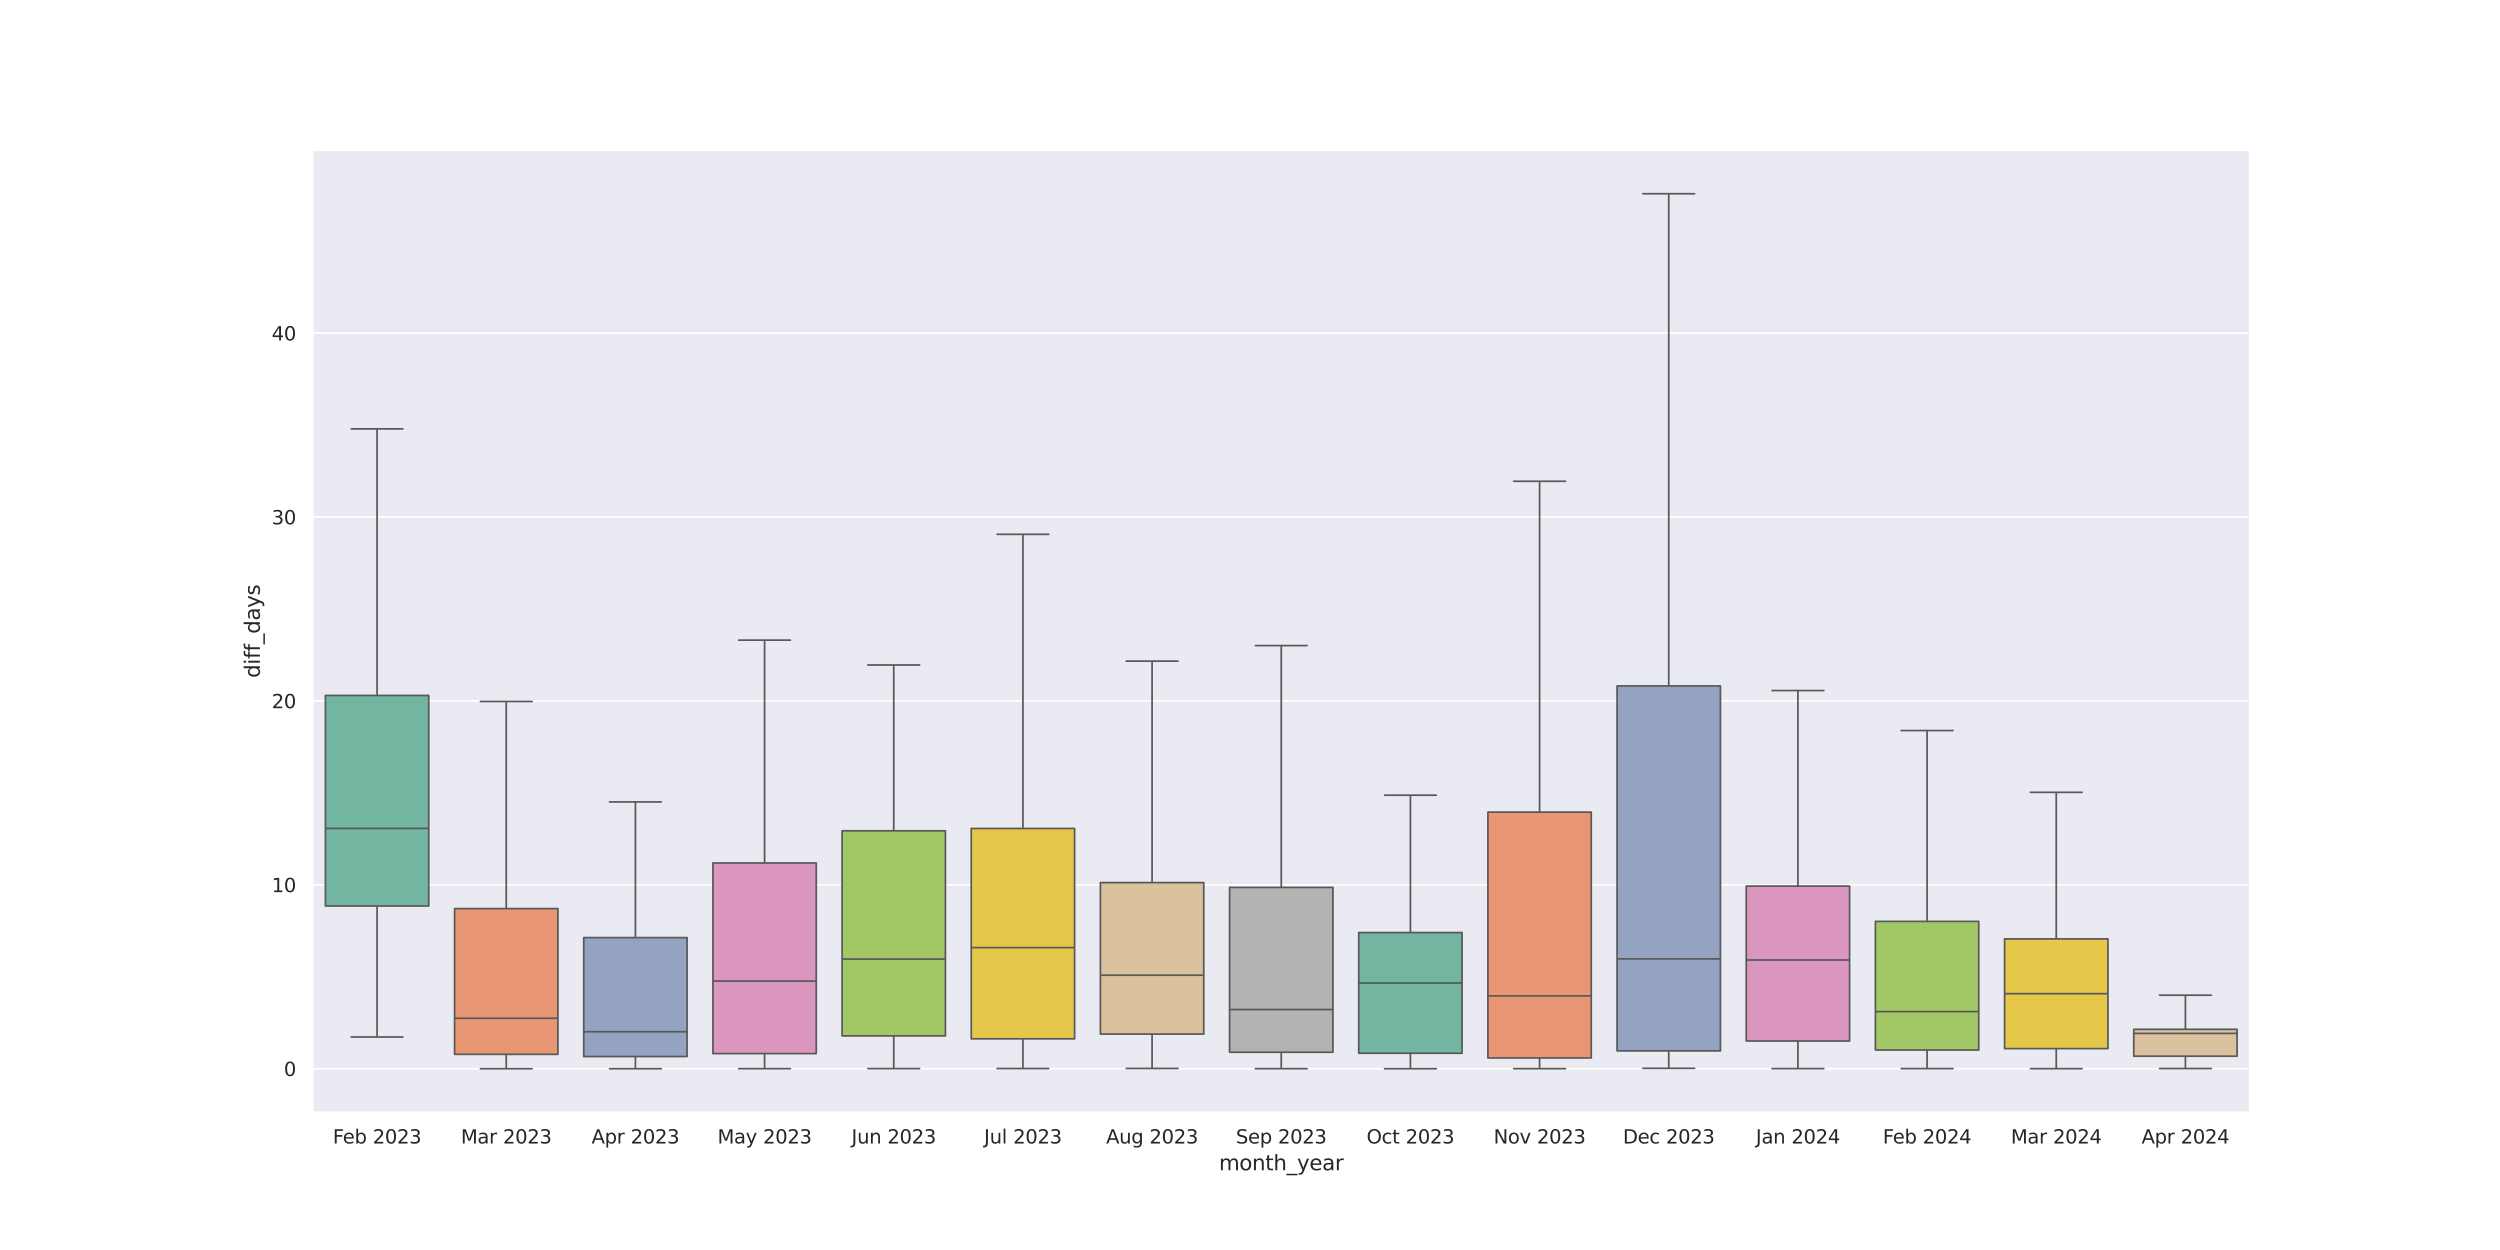 <?xml version="1.0" encoding="utf-8" standalone="no"?>
<!DOCTYPE svg PUBLIC "-//W3C//DTD SVG 1.1//EN"
  "http://www.w3.org/Graphics/SVG/1.1/DTD/svg11.dtd">
<svg xmlns:xlink="http://www.w3.org/1999/xlink" width="1440pt" height="720pt" viewBox="0 0 1440 720" xmlns="http://www.w3.org/2000/svg" version="1.1">
 <defs>
  <style type="text/css">*{stroke-linejoin: round; stroke-linecap: butt}</style>
 </defs>
 <g id="figure_1">
  <g id="patch_1">
   <path d="M 0 720 
L 1440 720 
L 1440 0 
L 0 0 
z
" style="fill: #ffffff"/>
  </g>
  <g id="axes_1">
   <g id="patch_2">
    <path d="M 180 640.8 
L 1296 640.8 
L 1296 86.4 
L 180 86.4 
z
" style="fill: #eaeaf2"/>
   </g>
   <g id="matplotlib.axis_1">
    <g id="xtick_1">
     <g id="text_1">
      <!-- Feb 2023 -->
      <g style="fill: #262626" transform="translate(191.718 658.658) scale(0.11 -0.11)">
       <defs>
        <path id="DejaVuSans-46" d="M 628 4666 
L 3309 4666 
L 3309 4134 
L 1259 4134 
L 1259 2759 
L 3109 2759 
L 3109 2228 
L 1259 2228 
L 1259 0 
L 628 0 
L 628 4666 
z
" transform="scale(0.016)"/>
        <path id="DejaVuSans-65" d="M 3597 1894 
L 3597 1613 
L 953 1613 
Q 991 1019 1311 708 
Q 1631 397 2203 397 
Q 2534 397 2845 478 
Q 3156 559 3463 722 
L 3463 178 
Q 3153 47 2828 -22 
Q 2503 -91 2169 -91 
Q 1331 -91 842 396 
Q 353 884 353 1716 
Q 353 2575 817 3079 
Q 1281 3584 2069 3584 
Q 2775 3584 3186 3129 
Q 3597 2675 3597 1894 
z
M 3022 2063 
Q 3016 2534 2758 2815 
Q 2500 3097 2075 3097 
Q 1594 3097 1305 2825 
Q 1016 2553 972 2059 
L 3022 2063 
z
" transform="scale(0.016)"/>
        <path id="DejaVuSans-62" d="M 3116 1747 
Q 3116 2381 2855 2742 
Q 2594 3103 2138 3103 
Q 1681 3103 1420 2742 
Q 1159 2381 1159 1747 
Q 1159 1113 1420 752 
Q 1681 391 2138 391 
Q 2594 391 2855 752 
Q 3116 1113 3116 1747 
z
M 1159 2969 
Q 1341 3281 1617 3432 
Q 1894 3584 2278 3584 
Q 2916 3584 3314 3078 
Q 3713 2572 3713 1747 
Q 3713 922 3314 415 
Q 2916 -91 2278 -91 
Q 1894 -91 1617 61 
Q 1341 213 1159 525 
L 1159 0 
L 581 0 
L 581 4863 
L 1159 4863 
L 1159 2969 
z
" transform="scale(0.016)"/>
        <path id="DejaVuSans-20" transform="scale(0.016)"/>
        <path id="DejaVuSans-32" d="M 1228 531 
L 3431 531 
L 3431 0 
L 469 0 
L 469 531 
Q 828 903 1448 1529 
Q 2069 2156 2228 2338 
Q 2531 2678 2651 2914 
Q 2772 3150 2772 3378 
Q 2772 3750 2511 3984 
Q 2250 4219 1831 4219 
Q 1534 4219 1204 4116 
Q 875 4013 500 3803 
L 500 4441 
Q 881 4594 1212 4672 
Q 1544 4750 1819 4750 
Q 2544 4750 2975 4387 
Q 3406 4025 3406 3419 
Q 3406 3131 3298 2873 
Q 3191 2616 2906 2266 
Q 2828 2175 2409 1742 
Q 1991 1309 1228 531 
z
" transform="scale(0.016)"/>
        <path id="DejaVuSans-30" d="M 2034 4250 
Q 1547 4250 1301 3770 
Q 1056 3291 1056 2328 
Q 1056 1369 1301 889 
Q 1547 409 2034 409 
Q 2525 409 2770 889 
Q 3016 1369 3016 2328 
Q 3016 3291 2770 3770 
Q 2525 4250 2034 4250 
z
M 2034 4750 
Q 2819 4750 3233 4129 
Q 3647 3509 3647 2328 
Q 3647 1150 3233 529 
Q 2819 -91 2034 -91 
Q 1250 -91 836 529 
Q 422 1150 422 2328 
Q 422 3509 836 4129 
Q 1250 4750 2034 4750 
z
" transform="scale(0.016)"/>
        <path id="DejaVuSans-33" d="M 2597 2516 
Q 3050 2419 3304 2112 
Q 3559 1806 3559 1356 
Q 3559 666 3084 287 
Q 2609 -91 1734 -91 
Q 1441 -91 1130 -33 
Q 819 25 488 141 
L 488 750 
Q 750 597 1062 519 
Q 1375 441 1716 441 
Q 2309 441 2620 675 
Q 2931 909 2931 1356 
Q 2931 1769 2642 2001 
Q 2353 2234 1838 2234 
L 1294 2234 
L 1294 2753 
L 1863 2753 
Q 2328 2753 2575 2939 
Q 2822 3125 2822 3475 
Q 2822 3834 2567 4026 
Q 2313 4219 1838 4219 
Q 1578 4219 1281 4162 
Q 984 4106 628 3988 
L 628 4550 
Q 988 4650 1302 4700 
Q 1616 4750 1894 4750 
Q 2613 4750 3031 4423 
Q 3450 4097 3450 3541 
Q 3450 3153 3228 2886 
Q 3006 2619 2597 2516 
z
" transform="scale(0.016)"/>
       </defs>
       <use xlink:href="#DejaVuSans-46"/>
       <use xlink:href="#DejaVuSans-65" x="52.02"/>
       <use xlink:href="#DejaVuSans-62" x="113.543"/>
       <use xlink:href="#DejaVuSans-20" x="177.02"/>
       <use xlink:href="#DejaVuSans-32" x="208.807"/>
       <use xlink:href="#DejaVuSans-30" x="272.43"/>
       <use xlink:href="#DejaVuSans-32" x="336.053"/>
       <use xlink:href="#DejaVuSans-33" x="399.676"/>
      </g>
     </g>
    </g>
    <g id="xtick_2">
     <g id="text_2">
      <!-- Mar 2023 -->
      <g style="fill: #262626" transform="translate(265.478 658.658) scale(0.11 -0.11)">
       <defs>
        <path id="DejaVuSans-4d" d="M 628 4666 
L 1569 4666 
L 2759 1491 
L 3956 4666 
L 4897 4666 
L 4897 0 
L 4281 0 
L 4281 4097 
L 3078 897 
L 2444 897 
L 1241 4097 
L 1241 0 
L 628 0 
L 628 4666 
z
" transform="scale(0.016)"/>
        <path id="DejaVuSans-61" d="M 2194 1759 
Q 1497 1759 1228 1600 
Q 959 1441 959 1056 
Q 959 750 1161 570 
Q 1363 391 1709 391 
Q 2188 391 2477 730 
Q 2766 1069 2766 1631 
L 2766 1759 
L 2194 1759 
z
M 3341 1997 
L 3341 0 
L 2766 0 
L 2766 531 
Q 2569 213 2275 61 
Q 1981 -91 1556 -91 
Q 1019 -91 701 211 
Q 384 513 384 1019 
Q 384 1609 779 1909 
Q 1175 2209 1959 2209 
L 2766 2209 
L 2766 2266 
Q 2766 2663 2505 2880 
Q 2244 3097 1772 3097 
Q 1472 3097 1187 3025 
Q 903 2953 641 2809 
L 641 3341 
Q 956 3463 1253 3523 
Q 1550 3584 1831 3584 
Q 2591 3584 2966 3190 
Q 3341 2797 3341 1997 
z
" transform="scale(0.016)"/>
        <path id="DejaVuSans-72" d="M 2631 2963 
Q 2534 3019 2420 3045 
Q 2306 3072 2169 3072 
Q 1681 3072 1420 2755 
Q 1159 2438 1159 1844 
L 1159 0 
L 581 0 
L 581 3500 
L 1159 3500 
L 1159 2956 
Q 1341 3275 1631 3429 
Q 1922 3584 2338 3584 
Q 2397 3584 2469 3576 
Q 2541 3569 2628 3553 
L 2631 2963 
z
" transform="scale(0.016)"/>
       </defs>
       <use xlink:href="#DejaVuSans-4d"/>
       <use xlink:href="#DejaVuSans-61" x="86.279"/>
       <use xlink:href="#DejaVuSans-72" x="147.559"/>
       <use xlink:href="#DejaVuSans-20" x="188.672"/>
       <use xlink:href="#DejaVuSans-32" x="220.459"/>
       <use xlink:href="#DejaVuSans-30" x="284.082"/>
       <use xlink:href="#DejaVuSans-32" x="347.705"/>
       <use xlink:href="#DejaVuSans-33" x="411.328"/>
      </g>
     </g>
    </g>
    <g id="xtick_3">
     <g id="text_3">
      <!-- Apr 2023 -->
      <g style="fill: #262626" transform="translate(340.74 658.658) scale(0.11 -0.11)">
       <defs>
        <path id="DejaVuSans-41" d="M 2188 4044 
L 1331 1722 
L 3047 1722 
L 2188 4044 
z
M 1831 4666 
L 2547 4666 
L 4325 0 
L 3669 0 
L 3244 1197 
L 1141 1197 
L 716 0 
L 50 0 
L 1831 4666 
z
" transform="scale(0.016)"/>
        <path id="DejaVuSans-70" d="M 1159 525 
L 1159 -1331 
L 581 -1331 
L 581 3500 
L 1159 3500 
L 1159 2969 
Q 1341 3281 1617 3432 
Q 1894 3584 2278 3584 
Q 2916 3584 3314 3078 
Q 3713 2572 3713 1747 
Q 3713 922 3314 415 
Q 2916 -91 2278 -91 
Q 1894 -91 1617 61 
Q 1341 213 1159 525 
z
M 3116 1747 
Q 3116 2381 2855 2742 
Q 2594 3103 2138 3103 
Q 1681 3103 1420 2742 
Q 1159 2381 1159 1747 
Q 1159 1113 1420 752 
Q 1681 391 2138 391 
Q 2594 391 2855 752 
Q 3116 1113 3116 1747 
z
" transform="scale(0.016)"/>
       </defs>
       <use xlink:href="#DejaVuSans-41"/>
       <use xlink:href="#DejaVuSans-70" x="68.408"/>
       <use xlink:href="#DejaVuSans-72" x="131.885"/>
       <use xlink:href="#DejaVuSans-20" x="172.998"/>
       <use xlink:href="#DejaVuSans-32" x="204.785"/>
       <use xlink:href="#DejaVuSans-30" x="268.408"/>
       <use xlink:href="#DejaVuSans-32" x="332.031"/>
       <use xlink:href="#DejaVuSans-33" x="395.654"/>
      </g>
     </g>
    </g>
    <g id="xtick_4">
     <g id="text_4">
      <!-- May 2023 -->
      <g style="fill: #262626" transform="translate(413.283 658.658) scale(0.11 -0.11)">
       <defs>
        <path id="DejaVuSans-79" d="M 2059 -325 
Q 1816 -950 1584 -1140 
Q 1353 -1331 966 -1331 
L 506 -1331 
L 506 -850 
L 844 -850 
Q 1081 -850 1212 -737 
Q 1344 -625 1503 -206 
L 1606 56 
L 191 3500 
L 800 3500 
L 1894 763 
L 2988 3500 
L 3597 3500 
L 2059 -325 
z
" transform="scale(0.016)"/>
       </defs>
       <use xlink:href="#DejaVuSans-4d"/>
       <use xlink:href="#DejaVuSans-61" x="86.279"/>
       <use xlink:href="#DejaVuSans-79" x="147.559"/>
       <use xlink:href="#DejaVuSans-20" x="206.738"/>
       <use xlink:href="#DejaVuSans-32" x="238.525"/>
       <use xlink:href="#DejaVuSans-30" x="302.148"/>
       <use xlink:href="#DejaVuSans-32" x="365.771"/>
       <use xlink:href="#DejaVuSans-33" x="429.395"/>
      </g>
     </g>
    </g>
    <g id="xtick_5">
     <g id="text_5">
      <!-- Jun 2023 -->
      <g style="fill: #262626" transform="translate(490.461 658.658) scale(0.11 -0.11)">
       <defs>
        <path id="DejaVuSans-4a" d="M 628 4666 
L 1259 4666 
L 1259 325 
Q 1259 -519 939 -900 
Q 619 -1281 -91 -1281 
L -331 -1281 
L -331 -750 
L -134 -750 
Q 284 -750 456 -515 
Q 628 -281 628 325 
L 628 4666 
z
" transform="scale(0.016)"/>
        <path id="DejaVuSans-75" d="M 544 1381 
L 544 3500 
L 1119 3500 
L 1119 1403 
Q 1119 906 1312 657 
Q 1506 409 1894 409 
Q 2359 409 2629 706 
Q 2900 1003 2900 1516 
L 2900 3500 
L 3475 3500 
L 3475 0 
L 2900 0 
L 2900 538 
Q 2691 219 2414 64 
Q 2138 -91 1772 -91 
Q 1169 -91 856 284 
Q 544 659 544 1381 
z
M 1991 3584 
L 1991 3584 
z
" transform="scale(0.016)"/>
        <path id="DejaVuSans-6e" d="M 3513 2113 
L 3513 0 
L 2938 0 
L 2938 2094 
Q 2938 2591 2744 2837 
Q 2550 3084 2163 3084 
Q 1697 3084 1428 2787 
Q 1159 2491 1159 1978 
L 1159 0 
L 581 0 
L 581 3500 
L 1159 3500 
L 1159 2956 
Q 1366 3272 1645 3428 
Q 1925 3584 2291 3584 
Q 2894 3584 3203 3211 
Q 3513 2838 3513 2113 
z
" transform="scale(0.016)"/>
       </defs>
       <use xlink:href="#DejaVuSans-4a"/>
       <use xlink:href="#DejaVuSans-75" x="29.492"/>
       <use xlink:href="#DejaVuSans-6e" x="92.871"/>
       <use xlink:href="#DejaVuSans-20" x="156.25"/>
       <use xlink:href="#DejaVuSans-32" x="188.037"/>
       <use xlink:href="#DejaVuSans-30" x="251.66"/>
       <use xlink:href="#DejaVuSans-32" x="315.283"/>
       <use xlink:href="#DejaVuSans-33" x="378.906"/>
      </g>
     </g>
    </g>
    <g id="xtick_6">
     <g id="text_6">
      <!-- Jul 2023 -->
      <g style="fill: #262626" transform="translate(566.818 658.658) scale(0.11 -0.11)">
       <defs>
        <path id="DejaVuSans-6c" d="M 603 4863 
L 1178 4863 
L 1178 0 
L 603 0 
L 603 4863 
z
" transform="scale(0.016)"/>
       </defs>
       <use xlink:href="#DejaVuSans-4a"/>
       <use xlink:href="#DejaVuSans-75" x="29.492"/>
       <use xlink:href="#DejaVuSans-6c" x="92.871"/>
       <use xlink:href="#DejaVuSans-20" x="120.654"/>
       <use xlink:href="#DejaVuSans-32" x="152.441"/>
       <use xlink:href="#DejaVuSans-30" x="216.064"/>
       <use xlink:href="#DejaVuSans-32" x="279.688"/>
       <use xlink:href="#DejaVuSans-33" x="343.311"/>
      </g>
     </g>
    </g>
    <g id="xtick_7">
     <g id="text_7">
      <!-- Aug 2023 -->
      <g style="fill: #262626" transform="translate(637.115 658.658) scale(0.11 -0.11)">
       <defs>
        <path id="DejaVuSans-67" d="M 2906 1791 
Q 2906 2416 2648 2759 
Q 2391 3103 1925 3103 
Q 1463 3103 1205 2759 
Q 947 2416 947 1791 
Q 947 1169 1205 825 
Q 1463 481 1925 481 
Q 2391 481 2648 825 
Q 2906 1169 2906 1791 
z
M 3481 434 
Q 3481 -459 3084 -895 
Q 2688 -1331 1869 -1331 
Q 1566 -1331 1297 -1286 
Q 1028 -1241 775 -1147 
L 775 -588 
Q 1028 -725 1275 -790 
Q 1522 -856 1778 -856 
Q 2344 -856 2625 -561 
Q 2906 -266 2906 331 
L 2906 616 
Q 2728 306 2450 153 
Q 2172 0 1784 0 
Q 1141 0 747 490 
Q 353 981 353 1791 
Q 353 2603 747 3093 
Q 1141 3584 1784 3584 
Q 2172 3584 2450 3431 
Q 2728 3278 2906 2969 
L 2906 3500 
L 3481 3500 
L 3481 434 
z
" transform="scale(0.016)"/>
       </defs>
       <use xlink:href="#DejaVuSans-41"/>
       <use xlink:href="#DejaVuSans-75" x="68.408"/>
       <use xlink:href="#DejaVuSans-67" x="131.787"/>
       <use xlink:href="#DejaVuSans-20" x="195.264"/>
       <use xlink:href="#DejaVuSans-32" x="227.051"/>
       <use xlink:href="#DejaVuSans-30" x="290.674"/>
       <use xlink:href="#DejaVuSans-32" x="354.297"/>
       <use xlink:href="#DejaVuSans-33" x="417.92"/>
      </g>
     </g>
    </g>
    <g id="xtick_8">
     <g id="text_8">
      <!-- Sep 2023 -->
      <g style="fill: #262626" transform="translate(711.887 658.658) scale(0.11 -0.11)">
       <defs>
        <path id="DejaVuSans-53" d="M 3425 4513 
L 3425 3897 
Q 3066 4069 2747 4153 
Q 2428 4238 2131 4238 
Q 1616 4238 1336 4038 
Q 1056 3838 1056 3469 
Q 1056 3159 1242 3001 
Q 1428 2844 1947 2747 
L 2328 2669 
Q 3034 2534 3370 2195 
Q 3706 1856 3706 1288 
Q 3706 609 3251 259 
Q 2797 -91 1919 -91 
Q 1588 -91 1214 -16 
Q 841 59 441 206 
L 441 856 
Q 825 641 1194 531 
Q 1563 422 1919 422 
Q 2459 422 2753 634 
Q 3047 847 3047 1241 
Q 3047 1584 2836 1778 
Q 2625 1972 2144 2069 
L 1759 2144 
Q 1053 2284 737 2584 
Q 422 2884 422 3419 
Q 422 4038 858 4394 
Q 1294 4750 2059 4750 
Q 2388 4750 2728 4690 
Q 3069 4631 3425 4513 
z
" transform="scale(0.016)"/>
       </defs>
       <use xlink:href="#DejaVuSans-53"/>
       <use xlink:href="#DejaVuSans-65" x="63.477"/>
       <use xlink:href="#DejaVuSans-70" x="125"/>
       <use xlink:href="#DejaVuSans-20" x="188.477"/>
       <use xlink:href="#DejaVuSans-32" x="220.264"/>
       <use xlink:href="#DejaVuSans-30" x="283.887"/>
       <use xlink:href="#DejaVuSans-32" x="347.51"/>
       <use xlink:href="#DejaVuSans-33" x="411.133"/>
      </g>
     </g>
    </g>
    <g id="xtick_9">
     <g id="text_9">
      <!-- Oct 2023 -->
      <g style="fill: #262626" transform="translate(787.145 658.658) scale(0.11 -0.11)">
       <defs>
        <path id="DejaVuSans-4f" d="M 2522 4238 
Q 1834 4238 1429 3725 
Q 1025 3213 1025 2328 
Q 1025 1447 1429 934 
Q 1834 422 2522 422 
Q 3209 422 3611 934 
Q 4013 1447 4013 2328 
Q 4013 3213 3611 3725 
Q 3209 4238 2522 4238 
z
M 2522 4750 
Q 3503 4750 4090 4092 
Q 4678 3434 4678 2328 
Q 4678 1225 4090 567 
Q 3503 -91 2522 -91 
Q 1538 -91 948 565 
Q 359 1222 359 2328 
Q 359 3434 948 4092 
Q 1538 4750 2522 4750 
z
" transform="scale(0.016)"/>
        <path id="DejaVuSans-63" d="M 3122 3366 
L 3122 2828 
Q 2878 2963 2633 3030 
Q 2388 3097 2138 3097 
Q 1578 3097 1268 2742 
Q 959 2388 959 1747 
Q 959 1106 1268 751 
Q 1578 397 2138 397 
Q 2388 397 2633 464 
Q 2878 531 3122 666 
L 3122 134 
Q 2881 22 2623 -34 
Q 2366 -91 2075 -91 
Q 1284 -91 818 406 
Q 353 903 353 1747 
Q 353 2603 823 3093 
Q 1294 3584 2113 3584 
Q 2378 3584 2631 3529 
Q 2884 3475 3122 3366 
z
" transform="scale(0.016)"/>
        <path id="DejaVuSans-74" d="M 1172 4494 
L 1172 3500 
L 2356 3500 
L 2356 3053 
L 1172 3053 
L 1172 1153 
Q 1172 725 1289 603 
Q 1406 481 1766 481 
L 2356 481 
L 2356 0 
L 1766 0 
Q 1100 0 847 248 
Q 594 497 594 1153 
L 594 3053 
L 172 3053 
L 172 3500 
L 594 3500 
L 594 4494 
L 1172 4494 
z
" transform="scale(0.016)"/>
       </defs>
       <use xlink:href="#DejaVuSans-4f"/>
       <use xlink:href="#DejaVuSans-63" x="78.711"/>
       <use xlink:href="#DejaVuSans-74" x="133.691"/>
       <use xlink:href="#DejaVuSans-20" x="172.9"/>
       <use xlink:href="#DejaVuSans-32" x="204.688"/>
       <use xlink:href="#DejaVuSans-30" x="268.311"/>
       <use xlink:href="#DejaVuSans-32" x="331.934"/>
       <use xlink:href="#DejaVuSans-33" x="395.557"/>
      </g>
     </g>
    </g>
    <g id="xtick_10">
     <g id="text_10">
      <!-- Nov 2023 -->
      <g style="fill: #262626" transform="translate(860.319 658.658) scale(0.11 -0.11)">
       <defs>
        <path id="DejaVuSans-4e" d="M 628 4666 
L 1478 4666 
L 3547 763 
L 3547 4666 
L 4159 4666 
L 4159 0 
L 3309 0 
L 1241 3903 
L 1241 0 
L 628 0 
L 628 4666 
z
" transform="scale(0.016)"/>
        <path id="DejaVuSans-6f" d="M 1959 3097 
Q 1497 3097 1228 2736 
Q 959 2375 959 1747 
Q 959 1119 1226 758 
Q 1494 397 1959 397 
Q 2419 397 2687 759 
Q 2956 1122 2956 1747 
Q 2956 2369 2687 2733 
Q 2419 3097 1959 3097 
z
M 1959 3584 
Q 2709 3584 3137 3096 
Q 3566 2609 3566 1747 
Q 3566 888 3137 398 
Q 2709 -91 1959 -91 
Q 1206 -91 779 398 
Q 353 888 353 1747 
Q 353 2609 779 3096 
Q 1206 3584 1959 3584 
z
" transform="scale(0.016)"/>
        <path id="DejaVuSans-76" d="M 191 3500 
L 800 3500 
L 1894 563 
L 2988 3500 
L 3597 3500 
L 2284 0 
L 1503 0 
L 191 3500 
z
" transform="scale(0.016)"/>
       </defs>
       <use xlink:href="#DejaVuSans-4e"/>
       <use xlink:href="#DejaVuSans-6f" x="74.805"/>
       <use xlink:href="#DejaVuSans-76" x="135.986"/>
       <use xlink:href="#DejaVuSans-20" x="195.166"/>
       <use xlink:href="#DejaVuSans-32" x="226.953"/>
       <use xlink:href="#DejaVuSans-30" x="290.576"/>
       <use xlink:href="#DejaVuSans-32" x="354.199"/>
       <use xlink:href="#DejaVuSans-33" x="417.822"/>
      </g>
     </g>
    </g>
    <g id="xtick_11">
     <g id="text_11">
      <!-- Dec 2023 -->
      <g style="fill: #262626" transform="translate(934.811 658.658) scale(0.11 -0.11)">
       <defs>
        <path id="DejaVuSans-44" d="M 1259 4147 
L 1259 519 
L 2022 519 
Q 2988 519 3436 956 
Q 3884 1394 3884 2338 
Q 3884 3275 3436 3711 
Q 2988 4147 2022 4147 
L 1259 4147 
z
M 628 4666 
L 1925 4666 
Q 3281 4666 3915 4102 
Q 4550 3538 4550 2338 
Q 4550 1131 3912 565 
Q 3275 0 1925 0 
L 628 0 
L 628 4666 
z
" transform="scale(0.016)"/>
       </defs>
       <use xlink:href="#DejaVuSans-44"/>
       <use xlink:href="#DejaVuSans-65" x="77.002"/>
       <use xlink:href="#DejaVuSans-63" x="138.525"/>
       <use xlink:href="#DejaVuSans-20" x="193.506"/>
       <use xlink:href="#DejaVuSans-32" x="225.293"/>
       <use xlink:href="#DejaVuSans-30" x="288.916"/>
       <use xlink:href="#DejaVuSans-32" x="352.539"/>
       <use xlink:href="#DejaVuSans-33" x="416.162"/>
      </g>
     </g>
    </g>
    <g id="xtick_12">
     <g id="text_12">
      <!-- Jan 2024 -->
      <g style="fill: #262626" transform="translate(1011.376 658.658) scale(0.11 -0.11)">
       <defs>
        <path id="DejaVuSans-34" d="M 2419 4116 
L 825 1625 
L 2419 1625 
L 2419 4116 
z
M 2253 4666 
L 3047 4666 
L 3047 1625 
L 3713 1625 
L 3713 1100 
L 3047 1100 
L 3047 0 
L 2419 0 
L 2419 1100 
L 313 1100 
L 313 1709 
L 2253 4666 
z
" transform="scale(0.016)"/>
       </defs>
       <use xlink:href="#DejaVuSans-4a"/>
       <use xlink:href="#DejaVuSans-61" x="29.492"/>
       <use xlink:href="#DejaVuSans-6e" x="90.771"/>
       <use xlink:href="#DejaVuSans-20" x="154.15"/>
       <use xlink:href="#DejaVuSans-32" x="185.938"/>
       <use xlink:href="#DejaVuSans-30" x="249.561"/>
       <use xlink:href="#DejaVuSans-32" x="313.184"/>
       <use xlink:href="#DejaVuSans-34" x="376.807"/>
      </g>
     </g>
    </g>
    <g id="xtick_13">
     <g id="text_13">
      <!-- Feb 2024 -->
      <g style="fill: #262626" transform="translate(1084.518 658.658) scale(0.11 -0.11)">
       <use xlink:href="#DejaVuSans-46"/>
       <use xlink:href="#DejaVuSans-65" x="52.02"/>
       <use xlink:href="#DejaVuSans-62" x="113.543"/>
       <use xlink:href="#DejaVuSans-20" x="177.02"/>
       <use xlink:href="#DejaVuSans-32" x="208.807"/>
       <use xlink:href="#DejaVuSans-30" x="272.43"/>
       <use xlink:href="#DejaVuSans-32" x="336.053"/>
       <use xlink:href="#DejaVuSans-34" x="399.676"/>
      </g>
     </g>
    </g>
    <g id="xtick_14">
     <g id="text_14">
      <!-- Mar 2024 -->
      <g style="fill: #262626" transform="translate(1158.278 658.658) scale(0.11 -0.11)">
       <use xlink:href="#DejaVuSans-4d"/>
       <use xlink:href="#DejaVuSans-61" x="86.279"/>
       <use xlink:href="#DejaVuSans-72" x="147.559"/>
       <use xlink:href="#DejaVuSans-20" x="188.672"/>
       <use xlink:href="#DejaVuSans-32" x="220.459"/>
       <use xlink:href="#DejaVuSans-30" x="284.082"/>
       <use xlink:href="#DejaVuSans-32" x="347.705"/>
       <use xlink:href="#DejaVuSans-34" x="411.328"/>
      </g>
     </g>
    </g>
    <g id="xtick_15">
     <g id="text_15">
      <!-- Apr 2024 -->
      <g style="fill: #262626" transform="translate(1233.54 658.658) scale(0.11 -0.11)">
       <use xlink:href="#DejaVuSans-41"/>
       <use xlink:href="#DejaVuSans-70" x="68.408"/>
       <use xlink:href="#DejaVuSans-72" x="131.885"/>
       <use xlink:href="#DejaVuSans-20" x="172.998"/>
       <use xlink:href="#DejaVuSans-32" x="204.785"/>
       <use xlink:href="#DejaVuSans-30" x="268.408"/>
       <use xlink:href="#DejaVuSans-32" x="332.031"/>
       <use xlink:href="#DejaVuSans-34" x="395.654"/>
      </g>
     </g>
    </g>
    <g id="text_16">
     <!-- month_year -->
     <g style="fill: #262626" transform="translate(702.141 674.064) scale(0.12 -0.12)">
      <defs>
       <path id="DejaVuSans-6d" d="M 3328 2828 
Q 3544 3216 3844 3400 
Q 4144 3584 4550 3584 
Q 5097 3584 5394 3201 
Q 5691 2819 5691 2113 
L 5691 0 
L 5113 0 
L 5113 2094 
Q 5113 2597 4934 2840 
Q 4756 3084 4391 3084 
Q 3944 3084 3684 2787 
Q 3425 2491 3425 1978 
L 3425 0 
L 2847 0 
L 2847 2094 
Q 2847 2600 2669 2842 
Q 2491 3084 2119 3084 
Q 1678 3084 1418 2786 
Q 1159 2488 1159 1978 
L 1159 0 
L 581 0 
L 581 3500 
L 1159 3500 
L 1159 2956 
Q 1356 3278 1631 3431 
Q 1906 3584 2284 3584 
Q 2666 3584 2933 3390 
Q 3200 3197 3328 2828 
z
" transform="scale(0.016)"/>
       <path id="DejaVuSans-68" d="M 3513 2113 
L 3513 0 
L 2938 0 
L 2938 2094 
Q 2938 2591 2744 2837 
Q 2550 3084 2163 3084 
Q 1697 3084 1428 2787 
Q 1159 2491 1159 1978 
L 1159 0 
L 581 0 
L 581 4863 
L 1159 4863 
L 1159 2956 
Q 1366 3272 1645 3428 
Q 1925 3584 2291 3584 
Q 2894 3584 3203 3211 
Q 3513 2838 3513 2113 
z
" transform="scale(0.016)"/>
       <path id="DejaVuSans-5f" d="M 3263 -1063 
L 3263 -1509 
L -63 -1509 
L -63 -1063 
L 3263 -1063 
z
" transform="scale(0.016)"/>
      </defs>
      <use xlink:href="#DejaVuSans-6d"/>
      <use xlink:href="#DejaVuSans-6f" x="97.412"/>
      <use xlink:href="#DejaVuSans-6e" x="158.594"/>
      <use xlink:href="#DejaVuSans-74" x="221.973"/>
      <use xlink:href="#DejaVuSans-68" x="261.182"/>
      <use xlink:href="#DejaVuSans-5f" x="324.561"/>
      <use xlink:href="#DejaVuSans-79" x="374.561"/>
      <use xlink:href="#DejaVuSans-65" x="433.74"/>
      <use xlink:href="#DejaVuSans-61" x="495.264"/>
      <use xlink:href="#DejaVuSans-72" x="556.543"/>
     </g>
    </g>
   </g>
   <g id="matplotlib.axis_2">
    <g id="ytick_1">
     <g id="line2d_1">
      <path d="M 180 615.6 
L 1296 615.6 
" clip-path="url(#pc13c871a46)" style="fill: none; stroke: #ffffff; stroke-linecap: round"/>
     </g>
     <g id="text_17">
      <!-- 0 -->
      <g style="fill: #262626" transform="translate(163.501 619.779) scale(0.11 -0.11)">
       <use xlink:href="#DejaVuSans-30"/>
      </g>
     </g>
    </g>
    <g id="ytick_2">
     <g id="line2d_2">
      <path d="M 180 509.674 
L 1296 509.674 
" clip-path="url(#pc13c871a46)" style="fill: none; stroke: #ffffff; stroke-linecap: round"/>
     </g>
     <g id="text_18">
      <!-- 10 -->
      <g style="fill: #262626" transform="translate(156.502 513.853) scale(0.11 -0.11)">
       <defs>
        <path id="DejaVuSans-31" d="M 794 531 
L 1825 531 
L 1825 4091 
L 703 3866 
L 703 4441 
L 1819 4666 
L 2450 4666 
L 2450 531 
L 3481 531 
L 3481 0 
L 794 0 
L 794 531 
z
" transform="scale(0.016)"/>
       </defs>
       <use xlink:href="#DejaVuSans-31"/>
       <use xlink:href="#DejaVuSans-30" x="63.623"/>
      </g>
     </g>
    </g>
    <g id="ytick_3">
     <g id="line2d_3">
      <path d="M 180 403.748 
L 1296 403.748 
" clip-path="url(#pc13c871a46)" style="fill: none; stroke: #ffffff; stroke-linecap: round"/>
     </g>
     <g id="text_19">
      <!-- 20 -->
      <g style="fill: #262626" transform="translate(156.502 407.927) scale(0.11 -0.11)">
       <use xlink:href="#DejaVuSans-32"/>
       <use xlink:href="#DejaVuSans-30" x="63.623"/>
      </g>
     </g>
    </g>
    <g id="ytick_4">
     <g id="line2d_4">
      <path d="M 180 297.822 
L 1296 297.822 
" clip-path="url(#pc13c871a46)" style="fill: none; stroke: #ffffff; stroke-linecap: round"/>
     </g>
     <g id="text_20">
      <!-- 30 -->
      <g style="fill: #262626" transform="translate(156.502 302.001) scale(0.11 -0.11)">
       <use xlink:href="#DejaVuSans-33"/>
       <use xlink:href="#DejaVuSans-30" x="63.623"/>
      </g>
     </g>
    </g>
    <g id="ytick_5">
     <g id="line2d_5">
      <path d="M 180 191.895 
L 1296 191.895 
" clip-path="url(#pc13c871a46)" style="fill: none; stroke: #ffffff; stroke-linecap: round"/>
     </g>
     <g id="text_21">
      <!-- 40 -->
      <g style="fill: #262626" transform="translate(156.502 196.075) scale(0.11 -0.11)">
       <use xlink:href="#DejaVuSans-34"/>
       <use xlink:href="#DejaVuSans-30" x="63.623"/>
      </g>
     </g>
    </g>
    <g id="text_22">
     <!-- diff_days -->
     <g style="fill: #262626" transform="translate(149.673 390.463) rotate(-90) scale(0.12 -0.12)">
      <defs>
       <path id="DejaVuSans-64" d="M 2906 2969 
L 2906 4863 
L 3481 4863 
L 3481 0 
L 2906 0 
L 2906 525 
Q 2725 213 2448 61 
Q 2172 -91 1784 -91 
Q 1150 -91 751 415 
Q 353 922 353 1747 
Q 353 2572 751 3078 
Q 1150 3584 1784 3584 
Q 2172 3584 2448 3432 
Q 2725 3281 2906 2969 
z
M 947 1747 
Q 947 1113 1208 752 
Q 1469 391 1925 391 
Q 2381 391 2643 752 
Q 2906 1113 2906 1747 
Q 2906 2381 2643 2742 
Q 2381 3103 1925 3103 
Q 1469 3103 1208 2742 
Q 947 2381 947 1747 
z
" transform="scale(0.016)"/>
       <path id="DejaVuSans-69" d="M 603 3500 
L 1178 3500 
L 1178 0 
L 603 0 
L 603 3500 
z
M 603 4863 
L 1178 4863 
L 1178 4134 
L 603 4134 
L 603 4863 
z
" transform="scale(0.016)"/>
       <path id="DejaVuSans-66" d="M 2375 4863 
L 2375 4384 
L 1825 4384 
Q 1516 4384 1395 4259 
Q 1275 4134 1275 3809 
L 1275 3500 
L 2222 3500 
L 2222 3053 
L 1275 3053 
L 1275 0 
L 697 0 
L 697 3053 
L 147 3053 
L 147 3500 
L 697 3500 
L 697 3744 
Q 697 4328 969 4595 
Q 1241 4863 1831 4863 
L 2375 4863 
z
" transform="scale(0.016)"/>
       <path id="DejaVuSans-73" d="M 2834 3397 
L 2834 2853 
Q 2591 2978 2328 3040 
Q 2066 3103 1784 3103 
Q 1356 3103 1142 2972 
Q 928 2841 928 2578 
Q 928 2378 1081 2264 
Q 1234 2150 1697 2047 
L 1894 2003 
Q 2506 1872 2764 1633 
Q 3022 1394 3022 966 
Q 3022 478 2636 193 
Q 2250 -91 1575 -91 
Q 1294 -91 989 -36 
Q 684 19 347 128 
L 347 722 
Q 666 556 975 473 
Q 1284 391 1588 391 
Q 1994 391 2212 530 
Q 2431 669 2431 922 
Q 2431 1156 2273 1281 
Q 2116 1406 1581 1522 
L 1381 1569 
Q 847 1681 609 1914 
Q 372 2147 372 2553 
Q 372 3047 722 3315 
Q 1072 3584 1716 3584 
Q 2034 3584 2315 3537 
Q 2597 3491 2834 3397 
z
" transform="scale(0.016)"/>
      </defs>
      <use xlink:href="#DejaVuSans-64"/>
      <use xlink:href="#DejaVuSans-69" x="63.477"/>
      <use xlink:href="#DejaVuSans-66" x="91.26"/>
      <use xlink:href="#DejaVuSans-66" x="126.465"/>
      <use xlink:href="#DejaVuSans-5f" x="161.67"/>
      <use xlink:href="#DejaVuSans-64" x="211.67"/>
      <use xlink:href="#DejaVuSans-61" x="275.146"/>
      <use xlink:href="#DejaVuSans-79" x="336.426"/>
      <use xlink:href="#DejaVuSans-73" x="395.605"/>
     </g>
    </g>
   </g>
   <g id="patch_3">
    <path d="M 187.44 521.859 
L 246.96 521.859 
L 246.96 400.578 
L 187.44 400.578 
L 187.44 521.859 
z
" clip-path="url(#pc13c871a46)" style="fill: #72b6a1; stroke: #595959; stroke-linejoin: miter"/>
   </g>
   <g id="line2d_6">
    <path d="M 217.2 521.859 
L 217.2 597.32 
" clip-path="url(#pc13c871a46)" style="fill: none; stroke: #595959"/>
   </g>
   <g id="line2d_7">
    <path d="M 217.2 400.578 
L 217.2 247.02 
" clip-path="url(#pc13c871a46)" style="fill: none; stroke: #595959"/>
   </g>
   <g id="line2d_8">
    <path d="M 202.32 597.32 
L 232.08 597.32 
" clip-path="url(#pc13c871a46)" style="fill: none; stroke: #595959; stroke-linecap: round"/>
   </g>
   <g id="line2d_9">
    <path d="M 202.32 247.02 
L 232.08 247.02 
" clip-path="url(#pc13c871a46)" style="fill: none; stroke: #595959; stroke-linecap: round"/>
   </g>
   <g id="patch_4">
    <path d="M 261.84 607.295 
L 321.36 607.295 
L 321.36 523.36 
L 261.84 523.36 
L 261.84 607.295 
z
" clip-path="url(#pc13c871a46)" style="fill: #e99675; stroke: #595959; stroke-linejoin: miter"/>
   </g>
   <g id="line2d_10">
    <path d="M 291.6 607.295 
L 291.6 615.6 
" clip-path="url(#pc13c871a46)" style="fill: none; stroke: #595959"/>
   </g>
   <g id="line2d_11">
    <path d="M 291.6 523.36 
L 291.6 404.038 
" clip-path="url(#pc13c871a46)" style="fill: none; stroke: #595959"/>
   </g>
   <g id="line2d_12">
    <path d="M 276.72 615.6 
L 306.48 615.6 
" clip-path="url(#pc13c871a46)" style="fill: none; stroke: #595959; stroke-linecap: round"/>
   </g>
   <g id="line2d_13">
    <path d="M 276.72 404.038 
L 306.48 404.038 
" clip-path="url(#pc13c871a46)" style="fill: none; stroke: #595959; stroke-linecap: round"/>
   </g>
   <g id="patch_5">
    <path d="M 336.24 608.565 
L 395.76 608.565 
L 395.76 540.05 
L 336.24 540.05 
L 336.24 608.565 
z
" clip-path="url(#pc13c871a46)" style="fill: #95a3c3; stroke: #595959; stroke-linejoin: miter"/>
   </g>
   <g id="line2d_14">
    <path d="M 366 608.565 
L 366 615.6 
" clip-path="url(#pc13c871a46)" style="fill: none; stroke: #595959"/>
   </g>
   <g id="line2d_15">
    <path d="M 366 540.05 
L 366 461.916 
" clip-path="url(#pc13c871a46)" style="fill: none; stroke: #595959"/>
   </g>
   <g id="line2d_16">
    <path d="M 351.12 615.6 
L 380.88 615.6 
" clip-path="url(#pc13c871a46)" style="fill: none; stroke: #595959; stroke-linecap: round"/>
   </g>
   <g id="line2d_17">
    <path d="M 351.12 461.916 
L 380.88 461.916 
" clip-path="url(#pc13c871a46)" style="fill: none; stroke: #595959; stroke-linecap: round"/>
   </g>
   <g id="patch_6">
    <path d="M 410.64 606.861 
L 470.16 606.861 
L 470.16 497.069 
L 410.64 497.069 
L 410.64 606.861 
z
" clip-path="url(#pc13c871a46)" style="fill: #db96c0; stroke: #595959; stroke-linejoin: miter"/>
   </g>
   <g id="line2d_18">
    <path d="M 440.4 606.861 
L 440.4 615.569 
" clip-path="url(#pc13c871a46)" style="fill: none; stroke: #595959"/>
   </g>
   <g id="line2d_19">
    <path d="M 440.4 497.069 
L 440.4 368.728 
" clip-path="url(#pc13c871a46)" style="fill: none; stroke: #595959"/>
   </g>
   <g id="line2d_20">
    <path d="M 425.52 615.569 
L 455.28 615.569 
" clip-path="url(#pc13c871a46)" style="fill: none; stroke: #595959; stroke-linecap: round"/>
   </g>
   <g id="line2d_21">
    <path d="M 425.52 368.728 
L 455.28 368.728 
" clip-path="url(#pc13c871a46)" style="fill: none; stroke: #595959; stroke-linecap: round"/>
   </g>
   <g id="patch_7">
    <path d="M 485.04 596.653 
L 544.56 596.653 
L 544.56 478.549 
L 485.04 478.549 
L 485.04 596.653 
z
" clip-path="url(#pc13c871a46)" style="fill: #a2c865; stroke: #595959; stroke-linejoin: miter"/>
   </g>
   <g id="line2d_22">
    <path d="M 514.8 596.653 
L 514.8 615.501 
" clip-path="url(#pc13c871a46)" style="fill: none; stroke: #595959"/>
   </g>
   <g id="line2d_23">
    <path d="M 514.8 478.549 
L 514.8 383.047 
" clip-path="url(#pc13c871a46)" style="fill: none; stroke: #595959"/>
   </g>
   <g id="line2d_24">
    <path d="M 499.92 615.501 
L 529.68 615.501 
" clip-path="url(#pc13c871a46)" style="fill: none; stroke: #595959; stroke-linecap: round"/>
   </g>
   <g id="line2d_25">
    <path d="M 499.92 383.047 
L 529.68 383.047 
" clip-path="url(#pc13c871a46)" style="fill: none; stroke: #595959; stroke-linecap: round"/>
   </g>
   <g id="patch_8">
    <path d="M 559.44 598.361 
L 618.96 598.361 
L 618.96 477.182 
L 559.44 477.182 
L 559.44 598.361 
z
" clip-path="url(#pc13c871a46)" style="fill: #e5c849; stroke: #595959; stroke-linejoin: miter"/>
   </g>
   <g id="line2d_26">
    <path d="M 589.2 598.361 
L 589.2 615.479 
" clip-path="url(#pc13c871a46)" style="fill: none; stroke: #595959"/>
   </g>
   <g id="line2d_27">
    <path d="M 589.2 477.182 
L 589.2 307.767 
" clip-path="url(#pc13c871a46)" style="fill: none; stroke: #595959"/>
   </g>
   <g id="line2d_28">
    <path d="M 574.32 615.479 
L 604.08 615.479 
" clip-path="url(#pc13c871a46)" style="fill: none; stroke: #595959; stroke-linecap: round"/>
   </g>
   <g id="line2d_29">
    <path d="M 574.32 307.767 
L 604.08 307.767 
" clip-path="url(#pc13c871a46)" style="fill: none; stroke: #595959; stroke-linecap: round"/>
   </g>
   <g id="patch_9">
    <path d="M 633.84 595.616 
L 693.36 595.616 
L 693.36 508.374 
L 633.84 508.374 
L 633.84 595.616 
z
" clip-path="url(#pc13c871a46)" style="fill: #dbc29e; stroke: #595959; stroke-linejoin: miter"/>
   </g>
   <g id="line2d_30">
    <path d="M 663.6 595.616 
L 663.6 615.427 
" clip-path="url(#pc13c871a46)" style="fill: none; stroke: #595959"/>
   </g>
   <g id="line2d_31">
    <path d="M 663.6 508.374 
L 663.6 380.81 
" clip-path="url(#pc13c871a46)" style="fill: none; stroke: #595959"/>
   </g>
   <g id="line2d_32">
    <path d="M 648.72 615.427 
L 678.48 615.427 
" clip-path="url(#pc13c871a46)" style="fill: none; stroke: #595959; stroke-linecap: round"/>
   </g>
   <g id="line2d_33">
    <path d="M 648.72 380.81 
L 678.48 380.81 
" clip-path="url(#pc13c871a46)" style="fill: none; stroke: #595959; stroke-linecap: round"/>
   </g>
   <g id="patch_10">
    <path d="M 708.24 606.091 
L 767.76 606.091 
L 767.76 511.131 
L 708.24 511.131 
L 708.24 606.091 
z
" clip-path="url(#pc13c871a46)" style="fill: #b3b3b3; stroke: #595959; stroke-linejoin: miter"/>
   </g>
   <g id="line2d_34">
    <path d="M 738 606.091 
L 738 615.54 
" clip-path="url(#pc13c871a46)" style="fill: none; stroke: #595959"/>
   </g>
   <g id="line2d_35">
    <path d="M 738 511.131 
L 738 371.863 
" clip-path="url(#pc13c871a46)" style="fill: none; stroke: #595959"/>
   </g>
   <g id="line2d_36">
    <path d="M 723.12 615.54 
L 752.88 615.54 
" clip-path="url(#pc13c871a46)" style="fill: none; stroke: #595959; stroke-linecap: round"/>
   </g>
   <g id="line2d_37">
    <path d="M 723.12 371.863 
L 752.88 371.863 
" clip-path="url(#pc13c871a46)" style="fill: none; stroke: #595959; stroke-linecap: round"/>
   </g>
   <g id="patch_11">
    <path d="M 782.64 606.683 
L 842.16 606.683 
L 842.16 537.158 
L 782.64 537.158 
L 782.64 606.683 
z
" clip-path="url(#pc13c871a46)" style="fill: #72b6a1; stroke: #595959; stroke-linejoin: miter"/>
   </g>
   <g id="line2d_38">
    <path d="M 812.4 606.683 
L 812.4 615.579 
" clip-path="url(#pc13c871a46)" style="fill: none; stroke: #595959"/>
   </g>
   <g id="line2d_39">
    <path d="M 812.4 537.158 
L 812.4 458.04 
" clip-path="url(#pc13c871a46)" style="fill: none; stroke: #595959"/>
   </g>
   <g id="line2d_40">
    <path d="M 797.52 615.579 
L 827.28 615.579 
" clip-path="url(#pc13c871a46)" style="fill: none; stroke: #595959; stroke-linecap: round"/>
   </g>
   <g id="line2d_41">
    <path d="M 797.52 458.04 
L 827.28 458.04 
" clip-path="url(#pc13c871a46)" style="fill: none; stroke: #595959; stroke-linecap: round"/>
   </g>
   <g id="patch_12">
    <path d="M 857.04 609.385 
L 916.56 609.385 
L 916.56 467.795 
L 857.04 467.795 
L 857.04 609.385 
z
" clip-path="url(#pc13c871a46)" style="fill: #e99675; stroke: #595959; stroke-linejoin: miter"/>
   </g>
   <g id="line2d_42">
    <path d="M 886.8 609.385 
L 886.8 615.537 
" clip-path="url(#pc13c871a46)" style="fill: none; stroke: #595959"/>
   </g>
   <g id="line2d_43">
    <path d="M 886.8 467.795 
L 886.8 277.211 
" clip-path="url(#pc13c871a46)" style="fill: none; stroke: #595959"/>
   </g>
   <g id="line2d_44">
    <path d="M 871.92 615.537 
L 901.68 615.537 
" clip-path="url(#pc13c871a46)" style="fill: none; stroke: #595959; stroke-linecap: round"/>
   </g>
   <g id="line2d_45">
    <path d="M 871.92 277.211 
L 901.68 277.211 
" clip-path="url(#pc13c871a46)" style="fill: none; stroke: #595959; stroke-linecap: round"/>
   </g>
   <g id="patch_13">
    <path d="M 931.44 605.316 
L 990.96 605.316 
L 990.96 395.091 
L 931.44 395.091 
L 931.44 605.316 
z
" clip-path="url(#pc13c871a46)" style="fill: #95a3c3; stroke: #595959; stroke-linejoin: miter"/>
   </g>
   <g id="line2d_46">
    <path d="M 961.2 605.316 
L 961.2 615.362 
" clip-path="url(#pc13c871a46)" style="fill: none; stroke: #595959"/>
   </g>
   <g id="line2d_47">
    <path d="M 961.2 395.091 
L 961.2 111.6 
" clip-path="url(#pc13c871a46)" style="fill: none; stroke: #595959"/>
   </g>
   <g id="line2d_48">
    <path d="M 946.32 615.362 
L 976.08 615.362 
" clip-path="url(#pc13c871a46)" style="fill: none; stroke: #595959; stroke-linecap: round"/>
   </g>
   <g id="line2d_49">
    <path d="M 946.32 111.6 
L 976.08 111.6 
" clip-path="url(#pc13c871a46)" style="fill: none; stroke: #595959; stroke-linecap: round"/>
   </g>
   <g id="patch_14">
    <path d="M 1005.84 599.626 
L 1065.36 599.626 
L 1065.36 510.417 
L 1005.84 510.417 
L 1005.84 599.626 
z
" clip-path="url(#pc13c871a46)" style="fill: #db96c0; stroke: #595959; stroke-linejoin: miter"/>
   </g>
   <g id="line2d_50">
    <path d="M 1035.6 599.626 
L 1035.6 615.516 
" clip-path="url(#pc13c871a46)" style="fill: none; stroke: #595959"/>
   </g>
   <g id="line2d_51">
    <path d="M 1035.6 510.417 
L 1035.6 397.731 
" clip-path="url(#pc13c871a46)" style="fill: none; stroke: #595959"/>
   </g>
   <g id="line2d_52">
    <path d="M 1020.72 615.516 
L 1050.48 615.516 
" clip-path="url(#pc13c871a46)" style="fill: none; stroke: #595959; stroke-linecap: round"/>
   </g>
   <g id="line2d_53">
    <path d="M 1020.72 397.731 
L 1050.48 397.731 
" clip-path="url(#pc13c871a46)" style="fill: none; stroke: #595959; stroke-linecap: round"/>
   </g>
   <g id="patch_15">
    <path d="M 1080.24 604.79 
L 1139.76 604.79 
L 1139.76 530.725 
L 1080.24 530.725 
L 1080.24 604.79 
z
" clip-path="url(#pc13c871a46)" style="fill: #a2c865; stroke: #595959; stroke-linejoin: miter"/>
   </g>
   <g id="line2d_54">
    <path d="M 1110 604.79 
L 1110 615.522 
" clip-path="url(#pc13c871a46)" style="fill: none; stroke: #595959"/>
   </g>
   <g id="line2d_55">
    <path d="M 1110 530.725 
L 1110 420.779 
" clip-path="url(#pc13c871a46)" style="fill: none; stroke: #595959"/>
   </g>
   <g id="line2d_56">
    <path d="M 1095.12 615.522 
L 1124.88 615.522 
" clip-path="url(#pc13c871a46)" style="fill: none; stroke: #595959; stroke-linecap: round"/>
   </g>
   <g id="line2d_57">
    <path d="M 1095.12 420.779 
L 1124.88 420.779 
" clip-path="url(#pc13c871a46)" style="fill: none; stroke: #595959; stroke-linecap: round"/>
   </g>
   <g id="patch_16">
    <path d="M 1154.64 604.009 
L 1214.16 604.009 
L 1214.16 540.785 
L 1154.64 540.785 
L 1154.64 604.009 
z
" clip-path="url(#pc13c871a46)" style="fill: #e5c849; stroke: #595959; stroke-linejoin: miter"/>
   </g>
   <g id="line2d_58">
    <path d="M 1184.4 604.009 
L 1184.4 615.562 
" clip-path="url(#pc13c871a46)" style="fill: none; stroke: #595959"/>
   </g>
   <g id="line2d_59">
    <path d="M 1184.4 540.785 
L 1184.4 456.366 
" clip-path="url(#pc13c871a46)" style="fill: none; stroke: #595959"/>
   </g>
   <g id="line2d_60">
    <path d="M 1169.52 615.562 
L 1199.28 615.562 
" clip-path="url(#pc13c871a46)" style="fill: none; stroke: #595959; stroke-linecap: round"/>
   </g>
   <g id="line2d_61">
    <path d="M 1169.52 456.366 
L 1199.28 456.366 
" clip-path="url(#pc13c871a46)" style="fill: none; stroke: #595959; stroke-linecap: round"/>
   </g>
   <g id="patch_17">
    <path d="M 1229.04 608.361 
L 1288.56 608.361 
L 1288.56 592.911 
L 1229.04 592.911 
L 1229.04 608.361 
z
" clip-path="url(#pc13c871a46)" style="fill: #dbc29e; stroke: #595959; stroke-linejoin: miter"/>
   </g>
   <g id="line2d_62">
    <path d="M 1258.8 608.361 
L 1258.8 615.469 
" clip-path="url(#pc13c871a46)" style="fill: none; stroke: #595959"/>
   </g>
   <g id="line2d_63">
    <path d="M 1258.8 592.911 
L 1258.8 573.218 
" clip-path="url(#pc13c871a46)" style="fill: none; stroke: #595959"/>
   </g>
   <g id="line2d_64">
    <path d="M 1243.92 615.469 
L 1273.68 615.469 
" clip-path="url(#pc13c871a46)" style="fill: none; stroke: #595959; stroke-linecap: round"/>
   </g>
   <g id="line2d_65">
    <path d="M 1243.92 573.218 
L 1273.68 573.218 
" clip-path="url(#pc13c871a46)" style="fill: none; stroke: #595959; stroke-linecap: round"/>
   </g>
   <g id="line2d_66">
    <path d="M 187.44 477.146 
L 246.96 477.146 
" clip-path="url(#pc13c871a46)" style="fill: none; stroke: #595959"/>
   </g>
   <g id="line2d_67">
    <path d="M 261.84 586.513 
L 321.36 586.513 
" clip-path="url(#pc13c871a46)" style="fill: none; stroke: #595959"/>
   </g>
   <g id="line2d_68">
    <path d="M 336.24 594.274 
L 395.76 594.274 
" clip-path="url(#pc13c871a46)" style="fill: none; stroke: #595959"/>
   </g>
   <g id="line2d_69">
    <path d="M 410.64 565.092 
L 470.16 565.092 
" clip-path="url(#pc13c871a46)" style="fill: none; stroke: #595959"/>
   </g>
   <g id="line2d_70">
    <path d="M 485.04 552.409 
L 544.56 552.409 
" clip-path="url(#pc13c871a46)" style="fill: none; stroke: #595959"/>
   </g>
   <g id="line2d_71">
    <path d="M 559.44 545.824 
L 618.96 545.824 
" clip-path="url(#pc13c871a46)" style="fill: none; stroke: #595959"/>
   </g>
   <g id="line2d_72">
    <path d="M 633.84 561.704 
L 693.36 561.704 
" clip-path="url(#pc13c871a46)" style="fill: none; stroke: #595959"/>
   </g>
   <g id="line2d_73">
    <path d="M 708.24 581.479 
L 767.76 581.479 
" clip-path="url(#pc13c871a46)" style="fill: none; stroke: #595959"/>
   </g>
   <g id="line2d_74">
    <path d="M 782.64 566.211 
L 842.16 566.211 
" clip-path="url(#pc13c871a46)" style="fill: none; stroke: #595959"/>
   </g>
   <g id="line2d_75">
    <path d="M 857.04 573.615 
L 916.56 573.615 
" clip-path="url(#pc13c871a46)" style="fill: none; stroke: #595959"/>
   </g>
   <g id="line2d_76">
    <path d="M 931.44 552.305 
L 990.96 552.305 
" clip-path="url(#pc13c871a46)" style="fill: none; stroke: #595959"/>
   </g>
   <g id="line2d_77">
    <path d="M 1005.84 552.957 
L 1065.36 552.957 
" clip-path="url(#pc13c871a46)" style="fill: none; stroke: #595959"/>
   </g>
   <g id="line2d_78">
    <path d="M 1080.24 582.666 
L 1139.76 582.666 
" clip-path="url(#pc13c871a46)" style="fill: none; stroke: #595959"/>
   </g>
   <g id="line2d_79">
    <path d="M 1154.64 572.365 
L 1214.16 572.365 
" clip-path="url(#pc13c871a46)" style="fill: none; stroke: #595959"/>
   </g>
   <g id="line2d_80">
    <path d="M 1229.04 595.249 
L 1288.56 595.249 
" clip-path="url(#pc13c871a46)" style="fill: none; stroke: #595959"/>
   </g>
   <g id="patch_18">
    <path d="M 180 640.8 
L 180 86.4 
" style="fill: none; stroke: #ffffff; stroke-width: 1.25; stroke-linejoin: miter; stroke-linecap: square"/>
   </g>
   <g id="patch_19">
    <path d="M 1296 640.8 
L 1296 86.4 
" style="fill: none; stroke: #ffffff; stroke-width: 1.25; stroke-linejoin: miter; stroke-linecap: square"/>
   </g>
   <g id="patch_20">
    <path d="M 180 640.8 
L 1296 640.8 
" style="fill: none; stroke: #ffffff; stroke-width: 1.25; stroke-linejoin: miter; stroke-linecap: square"/>
   </g>
   <g id="patch_21">
    <path d="M 180 86.4 
L 1296 86.4 
" style="fill: none; stroke: #ffffff; stroke-width: 1.25; stroke-linejoin: miter; stroke-linecap: square"/>
   </g>
  </g>
 </g>
 <defs>
  <clipPath id="pc13c871a46">
   <rect x="180" y="86.4" width="1116" height="554.4"/>
  </clipPath>
 </defs>
</svg>
